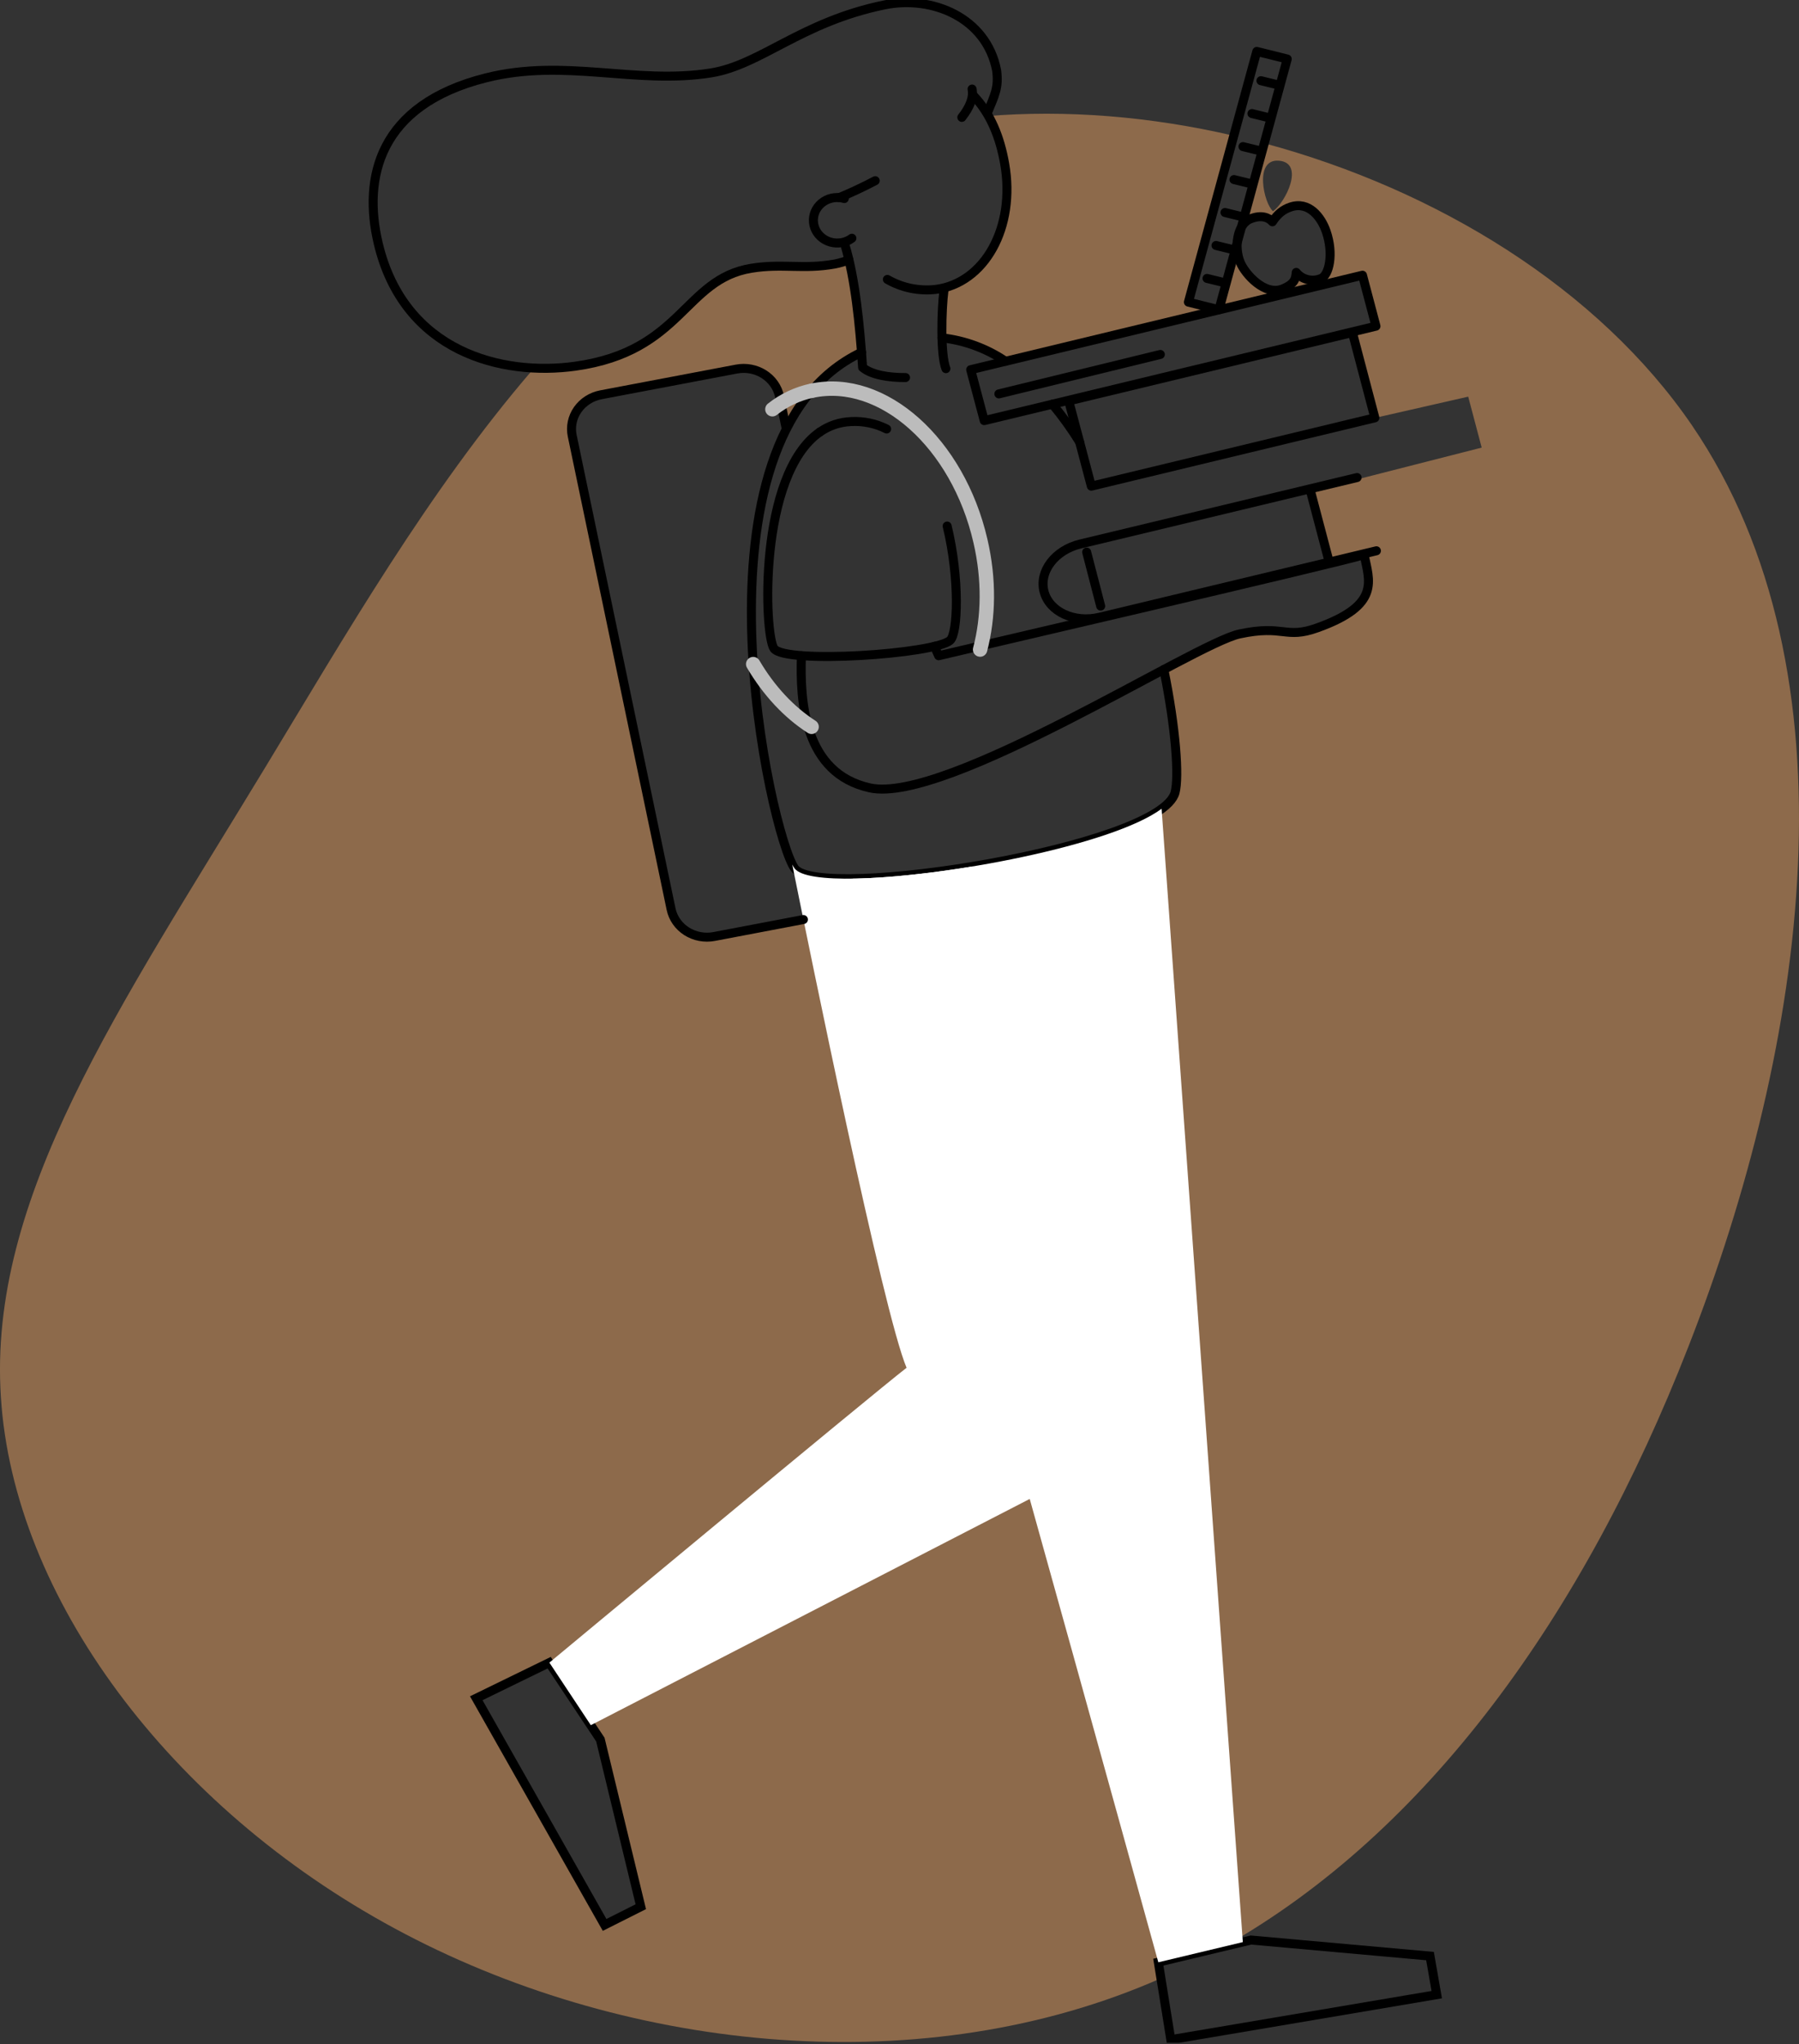 <svg width="500" height="568" viewBox="0 0 500 568" fill="none" xmlns="http://www.w3.org/2000/svg">
<rect x="0" y="0" width="500" height="568" fill="#333333" stroke="none"/>
<g clip-path="url(#clip0_44_30)">
<path d="M470.273 118.224C444.312 80.229 399.419 52.726 351.405 39.817L345.074 63.039C345.599 62.065 346.449 61.286 347.49 60.824C350.562 59.568 352.66 60.473 353.628 61.628C355.014 59.55 356.55 58.234 358.679 57.519C363.749 55.816 367.189 60.288 368.575 64.266C370.804 70.661 369.331 76.496 367.189 77.365C366.007 77.871 364.68 77.982 363.423 77.679C362.166 77.377 361.054 76.679 360.265 75.698C360.115 77.443 359.853 78.895 356.518 80.277C351.523 82.343 346.004 76.109 344.699 72.894C344.04 71.211 343.749 69.418 343.844 67.624L338.849 86.041L330.295 83.957L342.901 37.721C319.868 32.362 296.335 30.427 274.013 32.291C276.476 36.605 278.125 41.299 278.884 46.158C282.005 63.807 273.358 79.461 259.559 81.123C254.995 81.67 261.239 81.283 262.013 81.283L261.464 94.561C264.791 93.561 275.887 97.164 279.446 100.421C304.096 95.985 378.659 76.502 378.659 76.502L382.405 90.661C380.295 91.174 375.824 92.448 375.824 92.448C375.824 92.448 382.692 116.265 382.105 116.14L408.061 110.227L411.807 124.381L371.223 134.742L363.73 136.641L369.1 156.999L308.623 171.415L308.729 171.653C339.585 164.424 374.588 156.171 378.777 154.861C380.176 162.042 383.566 168.807 365.778 175.178C356.756 178.411 356.55 174.183 344.118 176.857C340.697 177.595 332.955 181.525 323.102 186.735C326.455 203.193 327.379 216.507 326.224 220.937C322.409 235.198 239.167 249.322 222.902 243.469L223.32 255.526L198.502 260.242C197.192 260.492 195.843 260.493 194.533 260.245C193.222 259.998 191.976 259.506 190.865 258.799C189.754 258.092 188.8 257.182 188.057 256.123C187.315 255.064 186.799 253.876 186.538 252.626L159.066 121.112C158.804 119.862 158.803 118.576 159.063 117.326C159.323 116.076 159.839 114.887 160.581 113.827C161.324 112.768 162.278 111.858 163.389 111.151C164.5 110.443 165.747 109.951 167.058 109.703L204.727 102.558C207.365 102.064 210.101 102.585 212.337 104.009C214.572 105.433 216.126 107.643 216.658 110.156L218.531 119.171C223.246 110.138 229.908 102.862 239.092 98.515C238.393 89.471 237.4 80.444 235.596 72.84C234.324 73.341 233.004 73.723 231.656 73.983C222.783 75.579 217.145 73.751 208.435 75.174C189.81 78.264 189.311 98.247 159.59 102.415C155.716 102.957 151.794 103.13 147.883 102.933C119.093 136.385 95.798 176.845 73.876 212.994C33.005 280.404 -3.39 332.85 0.25 388.261C3.746 443.792 47.14 502.127 109.709 535.894C172.147 569.667 253.74 578.879 319.805 550.976C320.758 550.579 321.707 550.171 322.652 549.75L321.934 545.296L340.247 540.919C396.485 509.135 440.004 449.222 469.299 374.114C502.192 290.02 517.164 186.967 470.273 118.224ZM353.809 58.68C351.367 56.727 348.352 44.062 355.451 44.658C362.762 45.253 357.268 56.328 353.809 58.686V58.68ZM168.032 534.911L132.368 471.92L152.672 462.018L166.889 483.388L178.128 529.832L168.032 534.911Z" fill="#8d6a4b"/>
<path d="M323.464 186.039C326.811 202.491 327.741 215.81 326.586 220.235C322.502 235.537 227.822 250.602 220.879 241.337C214.336 232.62 189.298 121.654 239.467 97.89" stroke="black" stroke-width="2.5" stroke-miterlimit="10" stroke-linecap="round"/>
<path d="M292.501 112.317C295.27 115.658 297.798 119.173 300.069 122.839" stroke="black" stroke-width="2.5" stroke-miterlimit="10" stroke-linecap="round"/>
<path d="M261.807 93.883C268.172 94.61 274.243 96.85 279.464 100.397" stroke="black" stroke-width="2.5" stroke-miterlimit="10" stroke-linecap="round"/>
<path d="M262.9 102.445C261.351 98.539 261.651 86.094 262.363 80.599" stroke="black" stroke-width="2.5" stroke-linecap="round" stroke-linejoin="round"/>
<path d="M234.828 68.029C237.687 77.466 238.917 89.977 239.748 102.112C242.245 104.19 247.065 104.958 251.68 104.916" stroke="black" stroke-width="2.5" stroke-linecap="round" stroke-linejoin="round"/>
<path fill-rule="evenodd" clip-rule="evenodd" d="M330.295 83.957L349.301 14.29L357.767 16.398L338.78 86.065L330.295 83.957Z" stroke="black" stroke-width="2.5" stroke-linecap="round" stroke-linejoin="round"/>
<path d="M335.471 77.371L340.341 78.562" stroke="black" stroke-width="2.5" stroke-linecap="round" stroke-linejoin="round"/>
<path d="M337.968 68.213L342.832 69.404" stroke="black" stroke-width="2.5" stroke-linecap="round" stroke-linejoin="round"/>
<path d="M340.466 59.056L345.33 60.246" stroke="black" stroke-width="2.5" stroke-linecap="round" stroke-linejoin="round"/>
<path d="M342.963 49.898L347.827 51.089" stroke="black" stroke-width="2.5" stroke-linecap="round" stroke-linejoin="round"/>
<path d="M345.461 40.74L350.325 41.931" stroke="black" stroke-width="2.5" stroke-linecap="round" stroke-linejoin="round"/>
<path d="M347.958 31.558L352.822 32.749" stroke="black" stroke-width="2.5" stroke-linecap="round" stroke-linejoin="round"/>
<path d="M350.456 22.424L355.32 23.615" stroke="black" stroke-width="2.5" stroke-linecap="round" stroke-linejoin="round"/>
<path fill-rule="evenodd" clip-rule="evenodd" d="M358.679 57.525C363.749 55.822 367.189 60.294 368.575 64.272C370.804 70.667 369.331 76.502 367.189 77.371C366.006 77.877 364.679 77.986 363.422 77.683C362.165 77.379 361.053 76.68 360.265 75.698C360.115 77.443 359.853 78.895 356.518 80.277C351.523 82.343 346.004 76.109 344.699 72.894C342.963 68.666 343.781 62.354 347.509 60.83C350.581 59.574 352.679 60.479 353.646 61.634C355.014 59.544 356.55 58.24 358.679 57.525Z" stroke="black" stroke-width="2.5" stroke-linecap="round" stroke-linejoin="round"/>
<path d="M222.74 182.204C222.296 194.952 223.47 214.905 241.764 218.943C262.825 223.593 332.049 178.84 344.481 176.172C356.912 173.505 357.143 177.708 366.134 174.463C383.929 168.092 380.538 161.322 379.133 154.147C371.61 156.481 264.492 181.317 260.877 182.222C260.457 181.365 260.094 180.484 259.79 179.584" stroke="black" stroke-width="2.5" stroke-linecap="round" stroke-linejoin="round"/>
<path d="M227.897 120.034C230.401 118.284 233.393 117.281 236.495 117.152C239.939 116.96 243.373 117.672 246.422 119.213" stroke="black" stroke-width="2.5" stroke-miterlimit="10" stroke-linecap="round"/>
<path d="M263.243 146.18C266.802 160.893 266.228 176.065 264.061 177.953C259.69 181.787 218.213 184.574 215.11 180.221C212.388 176.41 210.652 131.919 227.885 120.034" stroke="black" stroke-width="2.5" stroke-miterlimit="10" stroke-linecap="round"/>
<path d="M377.173 132.705L300.262 151.164C293.213 152.855 288.699 158.785 290.179 164.406C291.658 170.027 298.583 173.213 305.638 171.516L382.549 153.057" stroke="black" stroke-width="2.5" stroke-linecap="round" stroke-linejoin="round"/>
<path d="M369.462 156.302L364.092 135.944" stroke="black" stroke-width="2.5" stroke-linecap="round" stroke-linejoin="round"/>
<path fill-rule="evenodd" clip-rule="evenodd" d="M300.069 122.839L297.034 111.406L375.874 92.406L382.118 116.11L303.315 135.099L300.069 122.839Z" stroke="black" stroke-width="2.5" stroke-linecap="round" stroke-linejoin="round"/>
<path fill-rule="evenodd" clip-rule="evenodd" d="M269.786 102.731L378.678 76.478L382.424 90.638L273.545 116.884L269.786 102.731Z" stroke="black" stroke-width="2.5" stroke-linecap="round" stroke-linejoin="round"/>
<path d="M302.017 153.421L305.913 168.426" stroke="black" stroke-width="2.5" stroke-miterlimit="10" stroke-linecap="round"/>
<path d="M277.616 109.459L322.496 98.497" stroke="black" stroke-width="2.5" stroke-miterlimit="10" stroke-linecap="round"/>
<path fill-rule="evenodd" clip-rule="evenodd" d="M132.368 471.92L168.038 534.911L178.097 529.85L166.858 483.406L152.641 462.036L132.368 471.92Z" stroke="black" stroke-width="2.5" stroke-miterlimit="10" stroke-linecap="round"/>
<path fill-rule="evenodd" clip-rule="evenodd" d="M325.406 566.791L399.319 554.287L397.446 543.569L347.677 539.109L321.934 545.26L325.406 566.791Z" stroke="black" stroke-width="2.5" stroke-miterlimit="10" stroke-linecap="round"/>
<path d="M274.45 31.32C276.467 26.449 277.635 24.288 276.985 19.536C274.163 4.93 259.116 -1.375 245.773 1.37C222.621 6.133 211.432 18.042 197.609 20.263C176.63 23.609 157.087 16.095 135.065 21.632C105.226 29.135 100.787 49.457 105.132 67.689C112.319 97.848 139.517 104.607 159.921 101.76C189.642 97.592 190.147 77.609 208.785 74.555C217.495 73.132 223.146 74.954 232.005 73.364C233.356 73.101 234.677 72.716 235.951 72.215" stroke="black" stroke-width="2.5" stroke-linecap="round" stroke-linejoin="round"/>
<path d="M270.623 26.64C275.356 31.659 277.935 38.156 279.227 45.48C282.349 63.128 273.701 78.782 259.909 80.444C255.28 80.929 250.612 79.945 246.628 77.645" stroke="black" stroke-width="2.5" stroke-linecap="round" stroke-linejoin="round"/>
<path d="M243.251 50.213C239.71 52.071 236.264 53.673 233.26 54.905" stroke="black" stroke-width="2.5" stroke-linecap="round" stroke-linejoin="round"/>
<path d="M270.174 24.747C270.648 27.128 269.512 29.831 267.32 32.618" stroke="black" stroke-width="2.5" stroke-linecap="round" stroke-linejoin="round"/>
<path d="M236.769 66.201C235.937 66.819 234.963 67.238 233.927 67.425C232.89 67.611 231.823 67.559 230.812 67.274C229.801 66.988 228.876 66.476 228.114 65.781C227.351 65.086 226.774 64.228 226.429 63.278C226.085 62.327 225.983 61.312 226.132 60.316C226.281 59.321 226.677 58.374 227.287 57.553C227.897 56.733 228.703 56.063 229.639 55.6C230.575 55.136 231.613 54.892 232.667 54.888C233.342 54.888 234.014 54.984 234.659 55.173" stroke="black" stroke-width="2.5" stroke-linecap="round" stroke-linejoin="round"/>
<path fill-rule="evenodd" clip-rule="evenodd" d="M322.846 224.748C309.178 234.87 262.388 243.802 237.057 244.159C249.251 281.964 321.934 545.296 321.934 545.296L345.423 539.681L322.846 224.748Z" fill="white"/>
<path fill-rule="evenodd" clip-rule="evenodd" d="M220.854 241.337C220.606 240.985 220.385 240.617 220.192 240.235C224.919 263.702 245.486 364.872 251.967 380.086C242.227 387.624 152.691 462.018 152.691 462.018L164.211 479.405L292.208 413.436L270.448 240.759C246.853 244.659 224.151 245.69 220.854 241.337Z" fill="white"/>
<path d="M223.295 255.526L198.477 260.242C197.167 260.492 195.818 260.493 194.508 260.245C193.197 259.998 191.951 259.506 190.84 258.799C189.729 258.092 188.775 257.182 188.032 256.123C187.29 255.064 186.774 253.876 186.514 252.626L159.041 121.112C158.779 119.862 158.778 118.576 159.038 117.326C159.298 116.076 159.814 114.887 160.556 113.827C161.299 112.768 162.253 111.858 163.364 111.151C164.475 110.443 165.722 109.951 167.033 109.703L204.702 102.558C207.343 102.057 210.086 102.575 212.327 103.999C214.569 105.424 216.127 107.638 216.658 110.156L218.531 119.171" stroke="black" stroke-width="2.5" stroke-linecap="round" stroke-linejoin="round"/>
<path d="M214.673 113.729C217.876 111.184 221.668 109.404 225.737 108.536" stroke="#BCBCBC" stroke-width="4" stroke-linecap="round" stroke-linejoin="round"/>
<path d="M225.568 201.972C219.356 197.983 213.705 191.981 209.334 184.544" stroke="#BCBCBC" stroke-width="4" stroke-linecap="round" stroke-linejoin="round"/>
<path d="M225.737 108.56C245.305 104.464 266.234 123.148 272.49 150.3C274.988 161.06 274.769 171.528 272.403 180.507" stroke="#BCBCBC" stroke-width="4" stroke-linecap="round" stroke-linejoin="round"/>
</g>
<defs>
<clipPath id="clip0_44_30">
<rect width="500" height="567.661" fill="white"/>
</clipPath>
</defs>
</svg>
